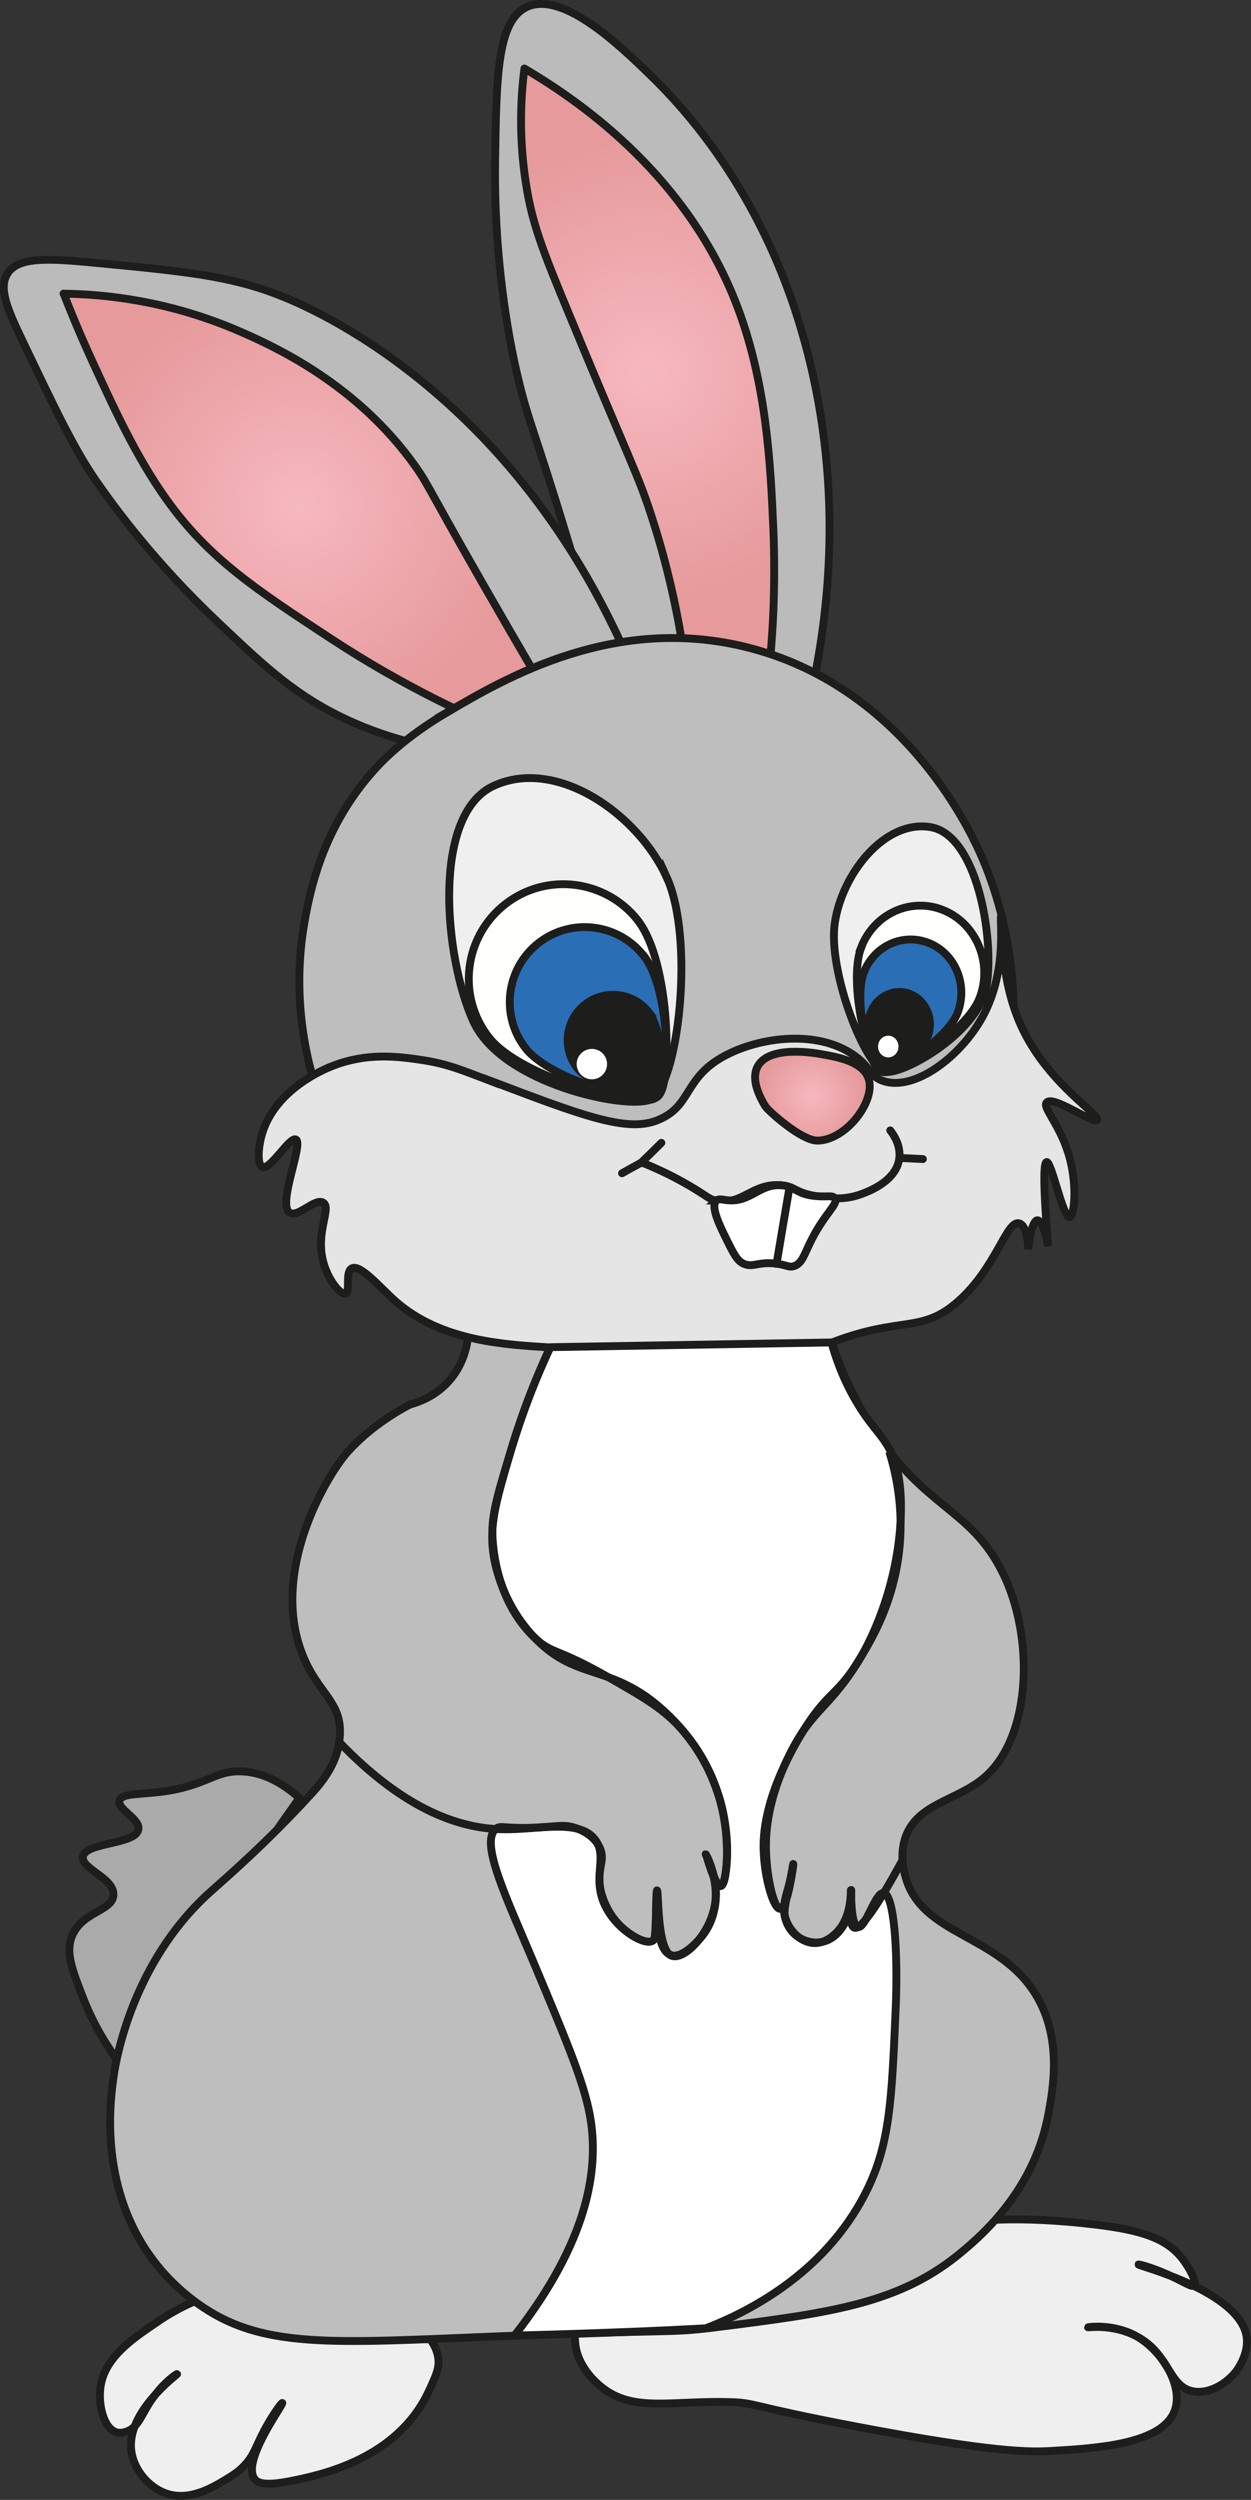 <?xml version="1.0" encoding="UTF-8"?><svg id="_Слой_2" xmlns="http://www.w3.org/2000/svg" width="100.46" height="200.63" xmlns:xlink="http://www.w3.org/1999/xlink" viewBox="0 0 100.46 200.63"><rect x="0" y="0" width="100.46" height="200.63" fill="#333333" stroke="none"/><defs><radialGradient id="_Безымянный_градиент_3" cx="24.03" cy="4562.69" fx="24.03" fy="4562.69" r="17.99" gradientTransform="translate(0 4603.25) scale(1 -1)" gradientUnits="userSpaceOnUse"><stop offset="0" stop-color="#f6b8c0"/><stop offset="1" stop-color="#e69a9b"/></radialGradient><radialGradient id="_Безымянный_градиент_3-2" cx="52" cy="4573.48" fx="52" fy="4573.48" r="18.61" xlink:href="#_Безымянный_градиент_3"/><radialGradient id="_Безымянный_градиент_3-3" cx="65.23" cy="4515.28" fx="65.23" fy="4515.28" r="4.12" xlink:href="#_Безымянный_градиент_3"/></defs><g id="_Слой_1-2"><g id="_Слой_1-2"><path d="m12.62,186.36c-1.98,1.34-4.18,2.81-4.54,5.15-.22,1.43.23,3.34,1.23,3.68.32.11.63.02.77-.02.9-.25,1.23-1.2,1.82-2.16,1.03-1.68,2.29-2.51,2.32-2.48.04.04-4.06,2.99-3.68,6.13.18,1.52,1.38,2.97,2.82,3.46,1.86.63,3.7-.48,4.78-1.13.51-.31,1.06-.63,1.6-1.25.79-.9.8-1.53,1.79-3.24.59-1.02,1.1-1.67,1.14-1.65.13.08-3.36,4.75-2.2,6.13.2.25.7.58,2.95.12,2.27-.46,8.49-1.71,11.03-7.23.58-1.25.87-1.89.73-2.7-.75-4.58-12.82-7.1-19.37-4.54-1.44.56-2.77,1.44-3.19,1.72h0Z" style="fill:#efefef; stroke:#1d1d1b; stroke-miterlimit:10; stroke-width:.63px;"/><path d="m48.59,53.64c-.68-2.46-1.72-6.12-3.07-10.55-2.69-8.85-3.05-9.12-3.92-12.75-.39-1.63-1.96-8.44-1.84-17.41.1-6.76.16-11.3,2.57-12.38,2.88-1.29,7.43,3.1,9.81,5.4,7.65,7.38,10.77,15.94,11.89,19.49,3.91,12.33,2.57,23.36,1.23,29.67-2.18-.83-5.33-1.74-9.2-1.96-2.97-.17-5.52.12-7.48.49h0Z" style="fill:#bbb; stroke:#1d1d1b; stroke-miterlimit:10; stroke-width:.63px;"/><path d="m24.03,144.29c-1.87-1.67-3.45-2.06-4.54-2.12-2.25-.13-2.84,1.16-6.54,1.63-1.82.23-3.18.12-3.35.7-.22.71,1.68,1.46,1.51,2.33-.23,1.22-4.23,1-4.45,2.17-.18.98,2.5,1.7,2.45,3.07-.04,1.3-2.48,1.32-3.31,3.27-.56,1.32-.03,2.69.9,5.07.5,1.28,1.3,2.96,2.62,4.78,4.9-6.96,9.81-13.92,14.71-20.88h0Z" style="fill:#aaaaab; stroke:#1d1d1b; stroke-miterlimit:10; stroke-width:.63px;"/><path d="m46.19,188c.15,1.98,1.81,3.33,2.08,3.55,2.55,2.08,5.61,1.1,10.3,1.23,2.23.06,1.34.28,10.17,1.96,11.09,2.11,14.01,2.06,15.69,1.96,3.62-.21,9.01-.53,9.93-3.31.65-1.95-1.05-4.73-3.07-5.88-1.82-1.04-3.92-.76-3.92-.73s1.99-.3,3.92.73c2.69,1.44,2.53,4.06,4.54,4.41,1.32.23,2.7-.66,3.43-1.6.08-.1,1.01-1.34.86-2.7-.43-3.72-8.75-5.78-8.7-5.88.02-.04,1.27.27,2.88,1.05.96.46,1.44.79,1.6.63.25-.24-.41-1.46-.97-2.17-1.3-1.65-3.37-2.27-6.85-2.7-6.73-.82-10.2-.22-10.2-.22-15.48,1.93-19.26-1.63-26.15,2.62-1.26.78-5.82,3.59-5.56,7.05h0Z" style="fill:#efefef; stroke:#1d1d1b; stroke-miterlimit:10; stroke-width:.63px;"/><path d="m36.75,60.27c-2.12-.25-5.26-.86-8.75-2.45-4.19-1.92-6.69-4.28-10.46-7.85-5.15-4.86-8.37-9.29-9.81-11.36-1.75-2.54-3.16-5.48-5.97-11.36-1.15-2.41-1.91-4.14-1.15-5.31.82-1.26,2.98-1.23,6.45-.9,7.52.71,11.28,1.06,15.28,2.62,1.2.46,6.11,2.44,11.93,7.27,8.86,7.35,13.76,16.27,16.43,22.56-2.08.45-4.76,1.24-7.68,2.7-2.66,1.32-4.75,2.81-6.3,4.09h0Z" style="fill:#bbb; stroke:#1d1d1b; stroke-miterlimit:10; stroke-width:.63px;"/><path d="m37.03,103.37c1.05,2.64.72,5.49-.91,7.39-1.08,1.26-2.45,1.76-3.19,1.96,0,0-2.77,1.35-4.9,3.68,0,0-.1.1-.18.2-1.64,1.9-6.22,9.51-3.55,16.22,1.24,3.1,3.12,3.72,3,6.38-.08,1.72-.82,3.14-2.2,4.66-3.83,4.2-7.21,7.07-8.34,8.09-6.15,5.61-7.44,13.42-7.6,14.47-.27,1.8-1.33,8.79,2.95,14.71.48.67,1.68,2.23,3.68,3.68,5.12,3.73,10.67,3.24,24.03,2.7,14.7-.6,13.67-.23,17.65-.73,9.49-1.19,14.9-1.94,19.86-6.13,1.63-1.37,5.76-4.97,6.87-11.03.37-2.03,1.1-6.01-.99-9.49-3.01-5-9.28-4.71-10.53-9.63-.13-.53-.41-1.67,0-2.95.91-2.82,4.18-3.02,6.37-4.9,3.81-3.27,4.02-11.29,1.47-16.43-2.6-5.24-6.25-5.06-10.55-11.77-2.18-3.41-3.23-6.64-3.77-8.77-9.72-.77-19.44-1.53-29.16-2.3h-.01Z" style="fill:#bebebe; stroke:#1d1d1b; stroke-miterlimit:10; stroke-width:.63px;"/><path d="m5.11,23.56c.52,1.33,1.28,3.2,2.29,5.4,1.68,3.66,3.53,7.71,5.97,11.12,3.39,4.74,7.16,7.21,13.24,11.2,3.03,1.98,6.84,4.21,11.44,6.3,1.63-1.17,3.27-2.34,4.9-3.52-.47-.8-1.18-2.03-2.05-3.52-6.56-11.33-6.36-11.44-7.52-13.08-4.72-6.68-11.43-9.69-14.14-10.87-5.71-2.48-10.88-2.98-14.14-3.02h0Z" style="fill:url(#_Безымянный_градиент_3); stroke:#1d1d1b; stroke-linecap:round; stroke-linejoin:round; stroke-width:.63px;"/><path d="m55.1,53.8c-.72-5.48-1.91-9.72-2.82-12.5-1.09-3.33-1.64-4.14-6.62-16.18-2.08-5.02-2.93-7.17-3.43-10.42-.59-3.77-.4-6.99-.12-9.2,5.16,3.03,13.04,8.89,16.92,18.64,2.56,6.44,2.85,13.27,3.07,18.27.2,4.79-.06,8.81-.37,11.65-2.2-.08-4.41-.16-6.62-.25h0Z" style="fill:url(#_Безымянный_градиент_3-2); stroke:#1d1d1b; stroke-linecap:round; stroke-linejoin:round; stroke-width:.63px;"/><path d="m36.01,57.11c-3.55,2.08-5.39,3.99-6.37,5.15-3.79,4.46-4.73,9.25-5.15,11.52-1.33,7.23.63,13.05,1.47,15.2,3.32,8.51,9.84,12.78,12.5,14.47,3.44,2.18,12.26,7.78,23.05,4.9,11.74-3.12,16.66-13.84,17.65-16.18,4.81-11.34.51-21.57-.49-23.78-.99-2.19-6.35-13.33-18.64-16.43-10.62-2.68-19.37,2.43-24.03,5.15h0Z" style="fill:#bebebe; stroke:#1d1d1b; stroke-miterlimit:10; stroke-width:.63px;"/><path d="m53.53,70.38c2.31,5.05.91,16.85-1.29,17.86-1.84.84-11.92-1.21-14.23-6.27-2.31-5.06-3.4-16.61,1.65-18.91,5.05-2.31,11.56,2.27,13.87,7.33Z" style="fill:#efefef; stroke:#1d1d1b; stroke-miterlimit:10; stroke-width:.63px;"/><path d="m39.45,86.78c-2.19-.83-3.46-1.4-5.64-1.72-1.85-.27-4.34-.6-7.11.49-.65.25-4.56,1.86-5.64,5.4-.34,1.12-.42,2.51,0,2.7.65.28,2.2-2.45,2.7-2.2.65.32-1.53,5.24-.49,5.88.66.41,2.06-1.24,2.7-.8.66.46-.66,2.36,0,4.78.39,1.44,1.38,2.64,1.78,2.51.41-.13-.06-1.71.49-2.02.68-.39,2.28,1.53,3.52,2.63,3.71,3.27,8.96,3.49,12.43,3.71,1.32.08,2.61.06,5.28.3,2.41.22,3.64.31,4.52.68,1.33.56,2.17,1.32,3.84,1.44.77.06,1.32-.06,2.07-.18,1.06-.18,2.38-.63,5.16-1.9,7.01-3.21,8.65-1.17,11.89-4.05,3.07-2.71,3.88-6.54,4.9-6.25.51.14.68,1.2.73,2.08.13-1.35.42-2.32.73-2.33.3,0,.64.89.86,2.08-.46-5.6-.32-6.71-.12-6.75.39-.06,1.31,4.49,1.84,4.41.37-.06.63-2.34.03-4.66-.71-2.71-2.25-4.1-1.87-4.53.54-.6,3.77,1.77,4.05,1.4.3-.39-3.74-2.77-5.9-7.13-2.24-4.52-1.53-9.29-1.78-9.29-.24,0,.61,4.27-1.52,8.15-1.77,3.22-5.48,5.99-7.97,5.15-1.06-.35-.97-1.03-2.2-1.96-2.78-2.09-7.23-1.67-10.17-.25-3.81,1.84-2.85,4.27-5.88,5.4-2.45.91-6.04-.46-13.24-3.19h0Z" style="fill:#e4e5e4; stroke:#1d1d1b; stroke-miterlimit:10; stroke-width:.63px;"/><line x1="74.11" y1="93.02" x2="72.23" y2="92.93" style="fill:none; stroke:#1d1d1b; stroke-linecap:round; stroke-linejoin:round; stroke-width:.63px;"/><path d="m53.11,91.72c-.53.53-1.06,1.05-1.6,1.57.92.36,2.25.94,3.8,1.84,1.53.89,1.56,1.09,2.2,1.23,2.08.43,2.93-1.48,5.27-1.23,1.11.12,1.03.56,2.7.86.79.14,1.91.34,3.19,0,.28-.08,3.33-.92,3.55-3.07.1-.94-.37-1.74-.73-2.2" style="fill:none; stroke:#1d1d1b; stroke-linecap:round; stroke-linejoin:round; stroke-width:.63px;"/><path d="m51.25,73.91c2.57,3.32,2.84,13.08,1.4,14.2-1.21.94-10.84-1.56-13.41-4.88s-1.97-8.09,1.34-10.67c3.31-2.58,8.09-1.97,10.67,1.34h0Z" style="fill:#fefefc; stroke:#1d1d1b; stroke-miterlimit:10; stroke-width:.63px;"/><path d="m49.95,94.16c.52-.29,1.04-.58,1.56-.86" style="fill:none; stroke:#1d1d1b; stroke-linecap:round; stroke-linejoin:round; stroke-width:.63px;"/><path d="m61.45,88.78c-.33-.57-1.21-2.06-.61-3.19.92-1.72,4.54-1.09,5.15-.98,1.25.22,3.24.57,3.74,1.9.67,1.78-1.78,5.03-4.1,5.03-1.29,0-3.97-2.41-4.17-2.76h0Z" style="fill:url(#_Безымянный_градиент_3-3); stroke:#1d1d1b; stroke-linecap:round; stroke-linejoin:round; stroke-width:.63px;"/><path d="m57.52,96.36c-.49.44.3,2.05.77,3,.61,1.24.91,1.86,1.47,2.08.75.3,1.13-.21,2.6-.02.86.11.98.32,1.38.2.7-.21.83-.96,1.47-2.2,1.07-2.08,2.13-2.8,1.84-3.25-.18-.27-.61-.09-1.56-.18-1.58-.15-1.57-.76-2.7-.86-1.87-.16-2.51,1.46-4.52,1.18-.29-.04-.57-.12-.76.05h0Z" style="fill:#fff; stroke:#1d1d1b; stroke-miterlimit:10; stroke-width:.63px;"/><path d="m63.35,95.58c-.33,1.95-.67,3.9-.99,5.85" style="fill:none; stroke:#1d1d1b; stroke-linecap:round; stroke-miterlimit:10; stroke-width:.63px;"/><path d="m44.18,108.14c-.47,1.01-1.01,2.24-1.56,3.65-.76,1.96-1.25,3.52-1.47,4.23-1.06,3.48-1.6,5.23-1.61,6.85,0,.52.03,5.41,3.42,8.59,1.4,1.32,1.67.73,5.88,3.14,3.01,1.72,4.54,2.61,5.99,4.29,1.89,2.18,2.61,4.38,2.99,5.57,0,0,.9,2.84.45,5.88-.06.45-.18.99-.39,1.02-.46.05-1.15-2.38-1.12-2.39.02,0,.33.67.53,1.46,0,0,.16.64.2,1.24.04.71-.01,2.56-1.33,3.97-.32.35-1.46,1.57-2.31,1.26-1.41-.52-1.04-5-1.11-5-.04,0-.04,1.13-.06,1.91-.03,1.58-.06,1.8-.23,1.92-.53.39-1.81-.4-2.53-1.07-1.4-1.29-1.7-3-1.72-3.14-.27-1.67.48-2.24-.08-3.32-.5-.97-1.54-1.36-1.84-1.47-.85-.32-1.41-.17-2.88-.08-2.87.18-3.17-.22-3.59.13-1.31,1.08.9,5.61,3.04,10.71,2.79,6.65,4.19,9.98,4.6,12.75.57,3.84-.13,9.51-6.13,17.2,2.99-.07,6.02-.17,9.09-.29,2.1-.08,4.19-.18,6.26-.29,2.95-1.13,9.45-4.16,12.86-10.91,1.93-3.81,2.08-7.4,2.39-14.59.22-4.95-.15-9.34-.96-9.44-.68-.08-1.44,2.88-2.07,2.74-.6-.13-.53-2.97-.56-2.97-.02,0,.12.75-.06,1.56-.03.11-.54,2.25-2.26,2.6-1.06.22-1.91-.39-1.99-.45-.78-.57-.96-1.41-1.01-1.62-.16-.77.06-1.5.31-2.36.03-.11.18-.59.3-1.24.06-.34.1-.59.08-.59-.04,0-.45,3.57-1.06,3.6-.5.02-1.25-2.36-1.32-4.72-.03-1.08.01-4.14,2.82-8.95,2.35-4.03,3.09-3.2,5.12-6.76.37-.65,2.7-4.83,3.05-10.52.21-3.36-.42-4.91-.61-5.37-.67-1.56-1.43-2.01-2.59-3.82-.73-1.14-1.67-2.88-2.34-5.31l-22.61.38h.01Z" style="fill:#fff; stroke:#1d1d1b; stroke-miterlimit:10; stroke-width:.63px;"/><path d="m51.72,76.73c2.04,2.63,2.25,10.36,1.11,11.26-.96.75-8.59-1.24-10.63-3.87-2.04-2.63-1.56-6.41,1.06-8.45,2.63-2.04,6.41-1.56,8.45,1.06h0Z" style="fill:#2a6eb6; stroke:#1d1d1b; stroke-miterlimit:10; stroke-width:.63px;"/><path d="m52.1,81.25c1.24,1.59,1.36,6.26.67,6.8-.58.45-5.19-.75-6.42-2.34-1.24-1.59-.94-3.88.65-5.11s3.88-.94,5.11.65h0Z" style="fill:#1d1d1b; stroke:#1d1d1b; stroke-linecap:round; stroke-miterlimit:10; stroke-width:.63px;"/><circle cx="47.53" cy="85.4" r="1.22" style="fill:#fff; stroke-width:0px;"/><path d="m67.04,74.06c-.58,3.9,2.48,11.69,4.1,11.96,1.36.22,7.53-3.12,8.11-7.02.58-3.9-.82-12.01-4.53-12.62-3.71-.61-7.1,3.78-7.68,7.68Z" style="fill:#efefef; stroke:#1d1d1b; stroke-miterlimit:10; stroke-width:.63px;"/><path d="m69.16,76.04c-1.07,2.76.54,9.49,1.68,9.98.96.41,6.76-3.15,7.82-5.91,1.07-2.76-.2-5.91-2.82-7.03s-5.62.2-6.69,2.96Z" style="fill:#fefefc; stroke:#1d1d1b; stroke-miterlimit:10; stroke-width:.63px;"/><path d="m69.37,78.06c-.85,2.19.42,7.52,1.33,7.91.76.32,5.36-2.5,6.2-4.69s-.15-4.69-2.24-5.57-4.45.16-5.3,2.35h0Z" style="fill:#2a6eb6; stroke:#1d1d1b; stroke-miterlimit:10; stroke-width:.63px;"/><path d="m69.95,81.22c-.51,1.32.26,4.54.8,4.78.46.2,3.24-1.51,3.75-2.83.51-1.32-.1-2.83-1.35-3.37s-2.69.1-3.21,1.42h0Z" style="fill:#1d1d1b; stroke:#1d1d1b; stroke-linecap:round; stroke-miterlimit:10; stroke-width:.63px;"/><ellipse cx="71.33" cy="83.99" rx=".82" ry=".87" style="fill:#fff; stroke-width:0px;"/><path d="m44.18,108.14c-1.62,3.47-2.64,6.49-3.29,8.74-1.1,3.77-1.64,5.7-1.23,8.09.12.71.77,4.05,3.55,6.75,2.86,2.76,5.13,2.08,8.46,4.29,1.22.8,4.59,3.5,6,7.97,1.13,3.58.68,7.32.2,7.39-.41.06-1.15-2.59-1.2-2.57-.04.01.98,1.81.78,3.76-.26,2.45-2.39,4.71-3.46,4.42-1.27-.34-1.08-5.28-1.23-5.27-.04,0-.06.92-.08,1.75-.05,2.03-.11,2.19-.25,2.28-.6.42-2.7-.7-3.72-2.57-1.29-2.36.15-4.06-.9-5.5-1.28-1.75-4.57-.8-7.48-.86-3.24-.06-7.72-1.4-13.12-7.03" style="fill:none; stroke:#1d1d1b; stroke-miterlimit:10; stroke-width:.63px;"/><path d="m71.41,116.5c.58,1.86,1.32,5.14.64,9.07-.57,3.29-1.88,5.68-2.78,7.19-2.69,4.54-3.96,4.2-5.88,8.09-1.75,3.53-1.88,6.18-1.88,7.27,0,2.45.63,5.07,1.15,5.07.6,0,1.06-3.6,1.06-3.6,0,0-.23,1.09-.38,1.82-.27,1.32-.39,1.99-.31,2.36.22.98,1.13,2.09,2.29,2.17,1.03.07,1.81-.79,1.96-.95,1.18-1.3,1-3.31,1.07-3.31.09,0-.33,2.81.25,3.03.43.16,1.49-1.06,3.86-5.4" style="fill:none; stroke:#1d1d1b; stroke-miterlimit:10; stroke-width:.63px;"/></g></g></svg>
